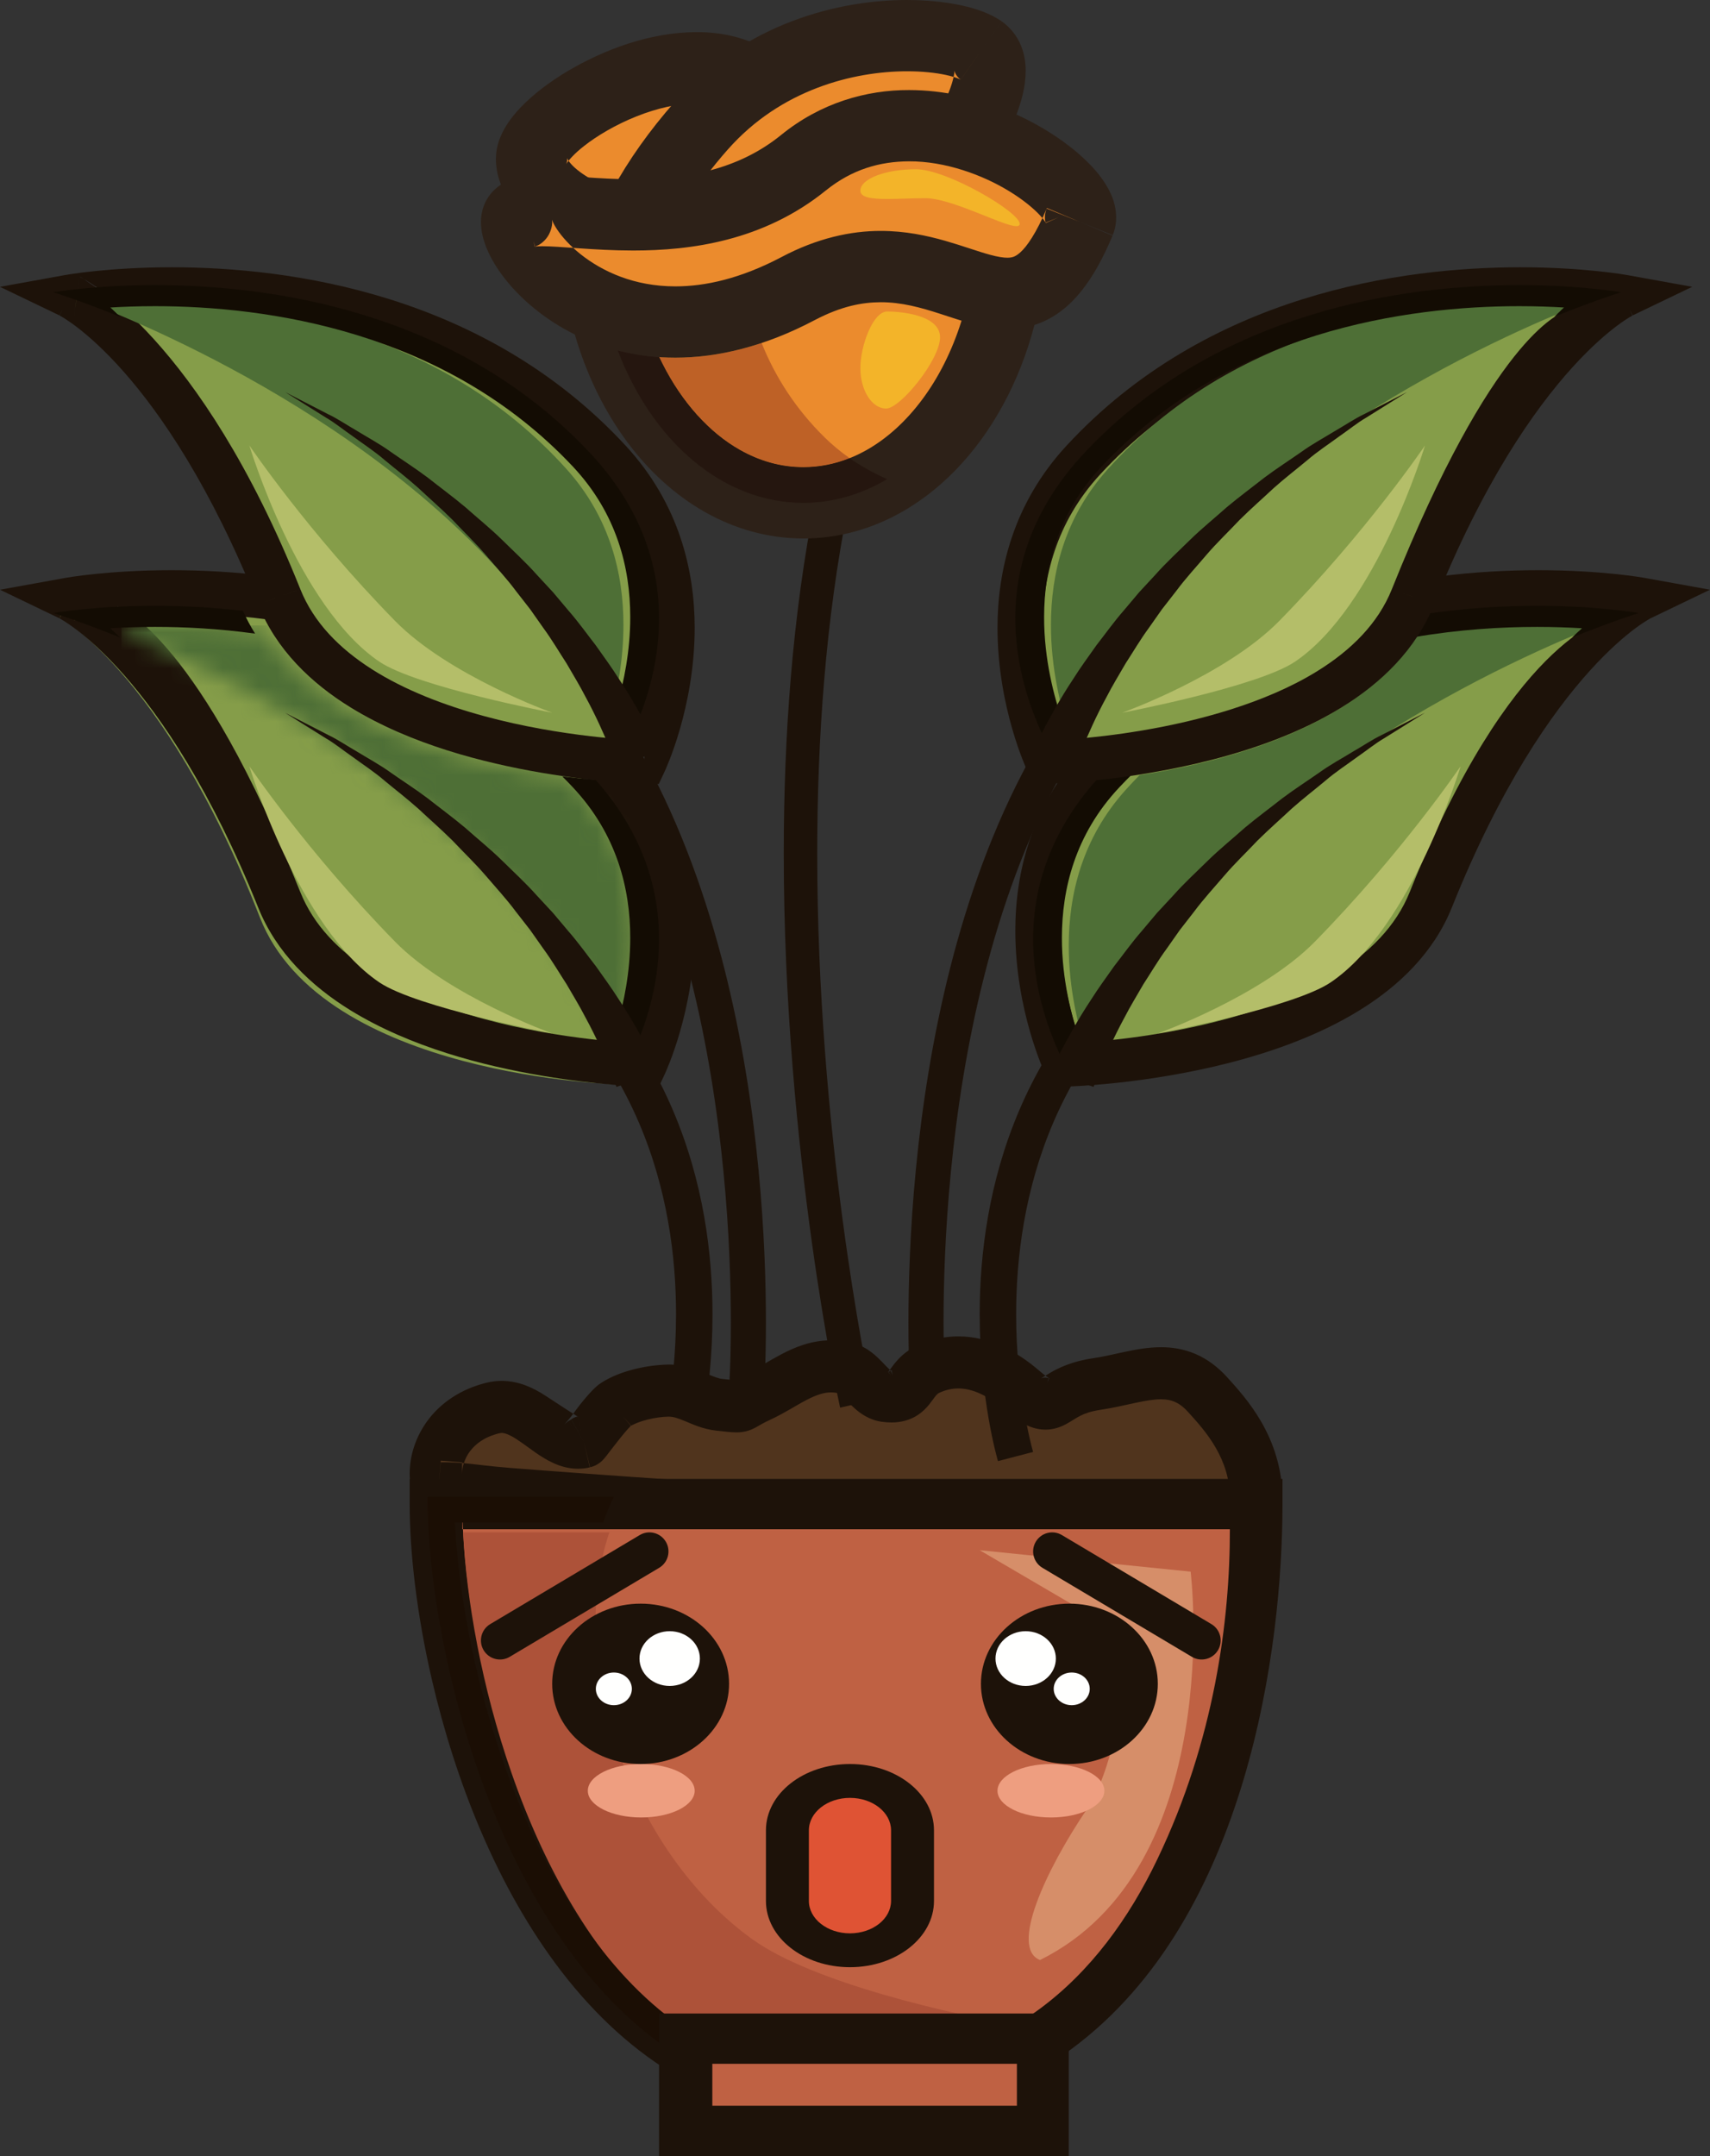 <?xml version="1.0" encoding="UTF-8"?>

<svg class="plant-index" viewBox="0 0 96 121" version="1.1" xmlns="http://www.w3.org/2000/svg" xmlns:xlink="http://www.w3.org/1999/xlink">
    <rect x="0" y="0" width="96" height="121" fill="#333333" stroke="none"/>
    <!-- Generator: Sketch 51 (57462) - http://www.bohemiancoding.com/sketch -->
    <defs>
        <path d="M28.664,23.646 C22.922,10.934 8.267,3.571 1.368,0.706 C1.178,0.517 0.995,0.341 0.819,0.178 C1.54,0.133 2.374,0.101 3.296,0.101 C3.298,0.101 3.3,0.101 3.302,0.101 C3.305,0.101 3.308,0.101 3.311,0.101 C4.929,0.101 6.818,0.198 8.849,0.484 C9.917,2.227 11.458,3.598 13.173,4.666 C16.484,6.724 20.491,7.752 23.69,8.306 C24.476,8.441 25.212,8.546 25.878,8.628 C26.076,8.831 26.273,9.039 26.467,9.252 C27.697,10.604 28.483,12.045 28.972,13.504 C29.459,14.962 29.642,16.439 29.642,17.831 C29.643,19.773 29.283,21.544 28.92,22.817 C28.833,23.124 28.746,23.401 28.664,23.646 Z" id="path-1"></path>
    </defs>
    <g id="Page-1" stroke="none" stroke-width="1" fill="none" fill-rule="evenodd">
        <g id="schefflera_water">
            <path d="M38.976,82 C38.991,81.943 39.999,78.539 40,73.755 C39.999,70.388 39.499,66.331 37.768,62.287 C36.041,58.246 33.063,54.221 28.178,51 L27,52.57 C31.544,55.573 34.26,59.255 35.868,63.003 C37.474,66.749 37.954,70.565 37.953,73.755 C37.953,76.02 37.711,77.968 37.472,79.34 C37.353,80.027 37.233,80.571 37.145,80.938 C37.101,81.122 37.064,81.263 37.039,81.356 L37.01,81.458 L37.003,81.486 L38.976,82" id="Fill-393" fill="#1D1209"></path>
            <path d="M24.144,84.002 C23.66,82.79 24.33,80.236 27.197,79.535 C28.226,79.282 29.1,79.877 29.926,80.472 C30.727,81.048 31.484,81.625 32.296,81.429 C32.332,81.421 33.647,79.621 34.066,79.353 C34.85,78.847 36.11,78.585 37.006,78.57 C38.147,78.546 38.895,79.256 39.895,79.358 C41.462,79.518 40.743,79.506 42.163,78.858 C43.716,78.147 45.104,76.795 47.073,77.349 C47.885,77.577 48.357,78.754 49.207,78.867 C50.748,79.078 50.418,77.892 51.663,77.349 C53.598,76.508 55.392,77.294 56.874,78.562 C58.8,80.212 58.288,78.607 61.036,78.206 C63.428,77.857 65.437,76.766 67.289,78.811 C68.295,79.918 70.082,81.826 69.997,84.846 C69.911,87.867 24.144,84.002 24.144,84.002" id="Fill-394" fill="#50341D"></path>
            <path d="M24.744,81.973 L25.946,82.067 C25.934,82.039 25.944,82.844 25.946,82.688 C25.943,82.353 26.072,81.86 26.386,81.446 C26.705,81.03 27.18,80.651 28.029,80.437 L28.163,80.419 C28.267,80.418 28.42,80.45 28.662,80.573 C29.024,80.75 29.505,81.128 30.076,81.53 C30.366,81.729 30.686,81.937 31.07,82.111 C31.451,82.285 31.916,82.428 32.449,82.429 C32.671,82.429 32.902,82.403 33.125,82.349 L32.78,80.929 L33.108,82.353 C33.409,82.277 33.507,82.198 33.59,82.148 C33.738,82.049 33.771,82.008 33.81,81.973 L33.914,81.864 L34.068,81.673 C34.248,81.44 34.565,81.022 34.872,80.642 C35.025,80.453 35.175,80.276 35.289,80.151 L35.416,80.019 L34.979,79.487 L35.354,80.061 L35.428,80.007 L34.979,79.487 L35.354,80.061 C35.547,79.931 35.93,79.772 36.342,79.671 C36.756,79.567 37.205,79.509 37.521,79.505 C37.787,79.504 38.025,79.575 38.445,79.751 C38.856,79.915 39.429,80.204 40.235,80.293 C40.739,80.343 40.98,80.383 41.341,80.388 C41.527,80.39 41.784,80.364 42.017,80.288 C42.19,80.233 42.327,80.164 42.423,80.113 C42.568,80.034 42.648,79.983 42.767,79.917 C42.884,79.852 43.039,79.771 43.276,79.662 C44.07,79.291 44.707,78.864 45.264,78.577 C45.823,78.284 46.253,78.142 46.651,78.144 C46.81,78.144 46.973,78.164 47.169,78.219 L47.24,77.98 L47.111,78.197 L47.24,77.98 L47.111,78.197 C47.114,78.198 47.185,78.247 47.287,78.349 C47.447,78.501 47.665,78.759 47.991,79.049 C48.155,79.195 48.352,79.349 48.602,79.488 C48.852,79.626 49.162,79.747 49.511,79.793 C49.69,79.818 49.868,79.831 50.046,79.831 C50.555,79.839 51.106,79.694 51.514,79.42 C51.821,79.22 52.029,78.99 52.172,78.812 C52.386,78.54 52.489,78.378 52.563,78.3 C52.639,78.22 52.656,78.204 52.765,78.151 C53.145,77.985 53.476,77.924 53.802,77.923 C54.205,77.923 54.617,78.023 55.063,78.229 C55.505,78.435 55.97,78.75 56.421,79.139 C56.777,79.446 57.089,79.687 57.442,79.883 C57.786,80.077 58.216,80.235 58.693,80.234 C59.184,80.236 59.592,80.063 59.842,79.929 C60.227,79.715 60.408,79.574 60.662,79.45 C60.911,79.328 61.222,79.206 61.769,79.124 C62.513,79.013 63.173,78.851 63.747,78.73 C64.321,78.606 64.804,78.529 65.178,78.53 C65.49,78.532 65.718,78.575 65.943,78.669 C66.168,78.767 66.412,78.925 66.716,79.261 C67.214,79.811 67.799,80.458 68.259,81.262 C68.718,82.067 69.052,82.993 69.054,84.167 L69.053,84.355 L70.526,84.375 L69.053,84.334 L70.199,84.366 L69.21,83.788 C69.126,83.923 69.057,84.13 69.053,84.334 L70.199,84.366 L69.21,83.788 L70.021,84.262 L69.411,83.545 C69.364,83.586 69.286,83.659 69.21,83.788 L70.021,84.262 L69.411,83.545 L69.685,83.867 L69.479,83.496 L69.411,83.545 L69.685,83.867 L69.479,83.496 C69.476,83.506 69.185,83.618 68.753,83.695 C68.097,83.82 67.106,83.921 65.895,83.985 C64.682,84.048 63.244,84.078 61.651,84.078 C55.048,84.078 45.802,83.576 38.229,83.074 C34.441,82.822 31.068,82.571 28.642,82.382 C27.431,82.288 26.659,82.167 25.987,82.111 C25.315,82.057 24.745,82.067 24.744,82.067 L24.618,83.524 L25.987,82.988 L24.618,83.524 L24.492,84.98 C24.498,84.98 30.427,85.484 38.032,85.989 C45.64,86.494 54.91,87 61.651,87 C64.291,87 66.535,86.925 68.208,86.729 C69.05,86.628 69.74,86.508 70.352,86.296 C70.661,86.184 70.959,86.059 71.28,85.805 C71.439,85.676 71.607,85.507 71.748,85.271 C71.889,85.037 71.991,84.728 71.998,84.416 L72,84.167 C72.003,82.415 71.471,80.946 70.82,79.816 C70.169,78.684 69.399,77.855 68.912,77.313 C68.376,76.716 67.765,76.265 67.112,75.986 C66.459,75.705 65.791,75.606 65.178,75.608 C64.433,75.609 63.76,75.74 63.128,75.872 C62.498,76.007 61.905,76.15 61.338,76.232 C60.217,76.39 59.404,76.773 58.91,77.073 C58.665,77.22 58.497,77.329 58.451,77.352 L58.505,77.49 L58.451,77.353 L58.505,77.49 L58.451,77.353 L58.693,77.963 L58.693,77.312 C58.583,77.31 58.479,77.341 58.451,77.353 L58.693,77.963 L58.693,77.312 L58.693,77.94 L58.879,77.337 L58.693,77.312 L58.693,77.94 L58.879,77.337 L58.794,77.609 L58.903,77.346 L58.794,77.609 L58.903,77.346 C58.867,77.332 58.665,77.205 58.353,76.934 C57.745,76.411 57.074,75.939 56.317,75.584 C55.561,75.232 54.71,75 53.802,75 C53.07,74.999 52.309,75.154 51.574,75.478 C51.099,75.683 50.714,75.983 50.448,76.264 C50.249,76.474 50.109,76.666 50.011,76.801 C49.938,76.901 49.887,76.969 49.862,76.998 L50.018,77.178 L49.878,76.991 L50.018,77.178 L49.878,76.991 L50.16,77.366 L50.02,76.92 L49.878,76.991 L50.16,77.366 L50.02,76.92 L50.102,77.183 L50.064,76.908 L50.102,77.183 L50.064,76.908 L49.912,76.898 L49.854,77.295 L50.025,76.929 L49.91,76.897 L49.854,77.295 L50.025,76.929 L49.973,77.039 L50.036,76.935 L49.973,77.039 L50.036,76.935 C50.025,76.941 49.808,76.742 49.512,76.426 C49.359,76.269 49.178,76.086 48.935,75.9 C48.693,75.716 48.38,75.523 47.976,75.409 C47.528,75.281 47.079,75.22 46.651,75.221 C45.541,75.222 44.624,75.609 43.891,75.991 C43.152,76.38 42.547,76.779 42.036,77.011 C41.506,77.252 41.166,77.46 41.045,77.529 L41.041,77.586 L41.02,77.544 L41.041,77.586 L41.02,77.544 L41.366,78.238 L41.192,77.484 L41.02,77.544 L41.366,78.238 L41.192,77.484 L41.341,78.129 L41.341,77.465 L41.192,77.484 L41.341,78.129 L41.341,77.465 C41.341,77.466 41.27,77.462 41.132,77.448 C40.996,77.435 40.799,77.413 40.539,77.386 C40.36,77.374 40.07,77.264 39.586,77.056 C39.111,76.86 38.423,76.582 37.549,76.582 C36.889,76.595 36.259,76.679 35.62,76.838 C34.982,77.001 34.342,77.228 33.745,77.612 C33.538,77.75 33.434,77.855 33.317,77.968 C33.123,78.162 32.942,78.371 32.754,78.595 C32.476,78.929 32.284,79.21 32.07,79.488 C31.962,79.626 31.785,79.825 31.725,79.901 L31.696,79.941 L32.277,80.46 L31.696,79.941 L32.277,80.46 L31.696,79.941 L32.701,80.839 L31.778,79.859 L31.696,79.941 L32.701,80.839 L31.778,79.859 L32.765,80.906 L31.91,79.751 L31.778,79.859 L32.765,80.906 L31.91,79.75 L32.777,80.924 L32.07,79.662 L31.91,79.75 L32.777,80.924 L32.07,79.649 L32.779,80.926 L32.449,79.487 C32.249,79.534 32.148,79.608 32.07,79.649 L32.779,80.926 L32.452,79.504 L32.449,79.566 L32.449,79.506 L32.449,79.566 L32.449,79.506 C32.413,79.504 32.432,79.499 32.198,79.35 C31.841,79.134 31.179,78.689 30.575,78.299 C30.269,78.105 29.927,77.912 29.528,77.758 C29.129,77.606 28.667,77.497 28.163,77.497 C27.886,77.497 27.6,77.53 27.318,77.6 C25.851,77.956 24.725,78.756 24.022,79.704 C23.315,80.655 23.003,81.713 23,82.688 C23.001,83.159 23.072,83.617 23.247,84.061 L23.582,84.902 L24.492,84.98 L24.618,83.524 L24.744,81.973 Z" id="Fill-395" fill="#1D1209"></path>
            <path d="M14.587,51.481 C18.097,60.469 34.768,60.861 34.768,60.861 C34.768,60.861 39.298,50.938 32.809,43.72 C27.341,37.639 20.287,35.246 14.414,34.405 C8.004,33.487 3,34.417 3,34.417 C3,34.417 9.094,37.423 14.587,51.481 L126,63" id="Fill-396" fill="#859D49"></path>
            <path d="M14.493,50.928 C15.506,53.455 17.454,55.333 19.695,56.711 C23.067,58.78 27.148,59.813 30.405,60.37 C33.662,60.923 36.099,60.979 36.142,60.981 L36.984,61 L37.328,60.266 C37.364,60.176 38.993,56.725 39,52.248 C39,50.644 38.786,48.905 38.194,47.153 C37.603,45.402 36.629,43.64 35.133,42.021 C31.183,37.743 26.442,35.229 21.89,33.798 C17.335,32.365 12.961,32 9.643,32 C6.079,32 3.729,32.422 3.671,32.433 L0,33.097 L3.338,34.701 L3.53,34.336 L3.329,34.696 L3.53,34.336 L3.329,34.696 C3.411,34.746 9.166,37.678 14.493,50.928 L15.676,50.496 L16.859,50.064 C11.2,35.938 6.919,34.181 6.623,34.048 L4.143,34.809 C4.366,34.771 6.499,34.418 9.643,34.418 C12.765,34.418 16.882,34.767 21.097,36.095 C25.315,37.424 29.624,39.715 33.233,43.62 C34.486,44.98 35.286,46.429 35.784,47.896 C36.28,49.363 36.466,50.848 36.466,52.248 C36.467,54.201 36.101,55.982 35.731,57.262 C35.548,57.902 35.363,58.417 35.229,58.766 C35.161,58.941 35.105,59.074 35.067,59.162 L35.026,59.256 L36.172,59.772 L36.203,58.563 C35.728,58.55 31.555,58.382 27.168,57.188 C24.975,56.592 22.734,55.739 20.888,54.567 C19.039,53.389 17.604,51.922 16.859,50.064 L15.676,50.496 L14.493,50.928 Z" id="Fill-397" fill="#1D1209"></path>
            <g id="Group-400" transform="translate(6, 35)">
                <mask id="mask-2" fill="white">
                    <use xlink:href="#path-1"></use>
                </mask>
                <g id="Clip-399"></g>
                <polygon id="Fill-398" fill="#4E6F36" mask="url(#mask-2)" points="0.819 23.646 29.643 23.646 29.643 0.101 0.819 0.101"></polygon>
            </g>
            <path d="M35.09,60 C34.875,59.443 34.641,58.897 34.392,58.359 C34.475,58.118 34.563,57.845 34.651,57.543 C35.018,56.29 35.383,54.547 35.382,52.635 C35.382,51.265 35.196,49.811 34.703,48.376 C34.208,46.94 33.412,45.522 32.166,44.191 C31.969,43.981 31.77,43.776 31.569,43.577 C32.281,43.661 32.911,43.721 33.434,43.763 C39.55,50.647 36.179,57.941 35.09,60 M6.745,35.779 C4.448,34.851 3,34.404 3,34.404 C3,34.404 5.264,34 8.704,34 C10.166,34 11.838,34.073 13.64,34.281 C13.838,34.728 14.066,35.155 14.322,35.56 C12.265,35.279 10.352,35.183 8.713,35.183 C8.71,35.183 8.707,35.183 8.704,35.183 C8.702,35.183 8.7,35.183 8.698,35.183 C7.764,35.183 6.92,35.215 6.189,35.259 C6.367,35.419 6.553,35.593 6.745,35.779" id="Fill-401" fill="#130C03"></path>
            <path d="M34.607,61 C34.597,60.977 34.492,60.627 34.207,59.924 C33.914,59.234 33.488,58.236 32.858,57.081 C32.558,56.497 32.186,55.887 31.806,55.232 C31.391,54.597 30.989,53.903 30.496,53.233 C30.257,52.893 30.012,52.546 29.767,52.197 C29.503,51.857 29.235,51.515 28.965,51.168 C28.443,50.463 27.834,49.806 27.253,49.125 C26.668,48.444 26.015,47.824 25.407,47.177 C24.778,46.553 24.117,45.977 23.497,45.396 C22.866,44.831 22.21,44.33 21.609,43.83 C21.017,43.317 20.391,42.917 19.839,42.509 C19.277,42.119 18.787,41.719 18.302,41.439 C17.828,41.142 17.413,40.884 17.074,40.672 C16.39,40.244 16,40 16,40 C16,40 16.41,40.211 17.129,40.581 C17.488,40.766 17.926,40.991 18.426,41.248 C18.939,41.49 19.463,41.849 20.064,42.194 C20.653,42.558 21.322,42.913 21.964,43.378 C22.614,43.834 23.324,44.286 24.016,44.807 C24.695,45.342 25.421,45.874 26.119,46.459 C26.795,47.064 27.523,47.645 28.183,48.293 C28.839,48.941 29.526,49.567 30.13,50.249 C30.44,50.583 30.748,50.914 31.051,51.242 C31.338,51.584 31.622,51.921 31.901,52.252 C32.476,52.907 32.958,53.592 33.449,54.22 C33.907,54.869 34.354,55.478 34.724,56.067 C35.496,57.227 36.048,58.256 36.434,58.983 C36.806,59.709 37.01,60.201 37,60.177 L34.607,61" id="Fill-402" fill="#1D1209"></path>
            <path d="M31,58 C31,58 23.387,56.547 21.296,55.133 C16.714,52.036 14,43 14,43 C14,43 17.258,47.823 22.175,52.844 C25.185,55.914 31,58 31,58" id="Fill-403" fill="#B4BE69"></path>
            <path d="M42.899,78 C42.901,77.983 43,76.568 43,74.22 C42.999,69.835 42.655,62.201 40.658,54.327 C38.656,46.46 35.009,38.312 28.25,33 L27,34.454 C33.255,39.351 36.803,47.113 38.743,54.771 C40.687,62.423 41.031,69.932 41.03,74.22 C41.03,75.369 41.006,76.286 40.981,76.915 C40.969,77.229 40.958,77.471 40.948,77.634 C40.94,77.796 40.934,77.874 40.934,77.874 L42.901,78 L42.899,78" id="Fill-404" fill="#1D1209"></path>
            <path d="M14.481,32.921 C17.959,41.619 34.476,42 34.476,42 C34.476,42 38.964,32.395 32.535,25.407 C21.204,13.1 3,16.403 3,16.403 C3,16.403 9.038,19.313 14.481,32.921" id="Fill-405" fill="#859D49"></path>
            <path d="M14.493,33.928 C15.507,36.454 17.455,38.332 19.695,39.71 C23.068,41.78 27.148,42.813 30.405,43.37 C33.662,43.923 36.098,43.979 36.142,43.981 L36.984,44 L37.328,43.266 C37.364,43.176 38.993,39.725 39,35.247 C39,33.643 38.786,31.905 38.194,30.154 C37.603,28.403 36.629,26.64 35.133,25.021 C31.183,20.743 26.443,18.229 21.891,16.798 C17.336,15.366 12.962,15.001 9.643,15 C6.079,15.001 3.73,15.423 3.672,15.433 L0,16.098 L3.339,17.701 L3.529,17.341 L3.33,17.697 L3.529,17.341 L3.33,17.697 C3.412,17.747 9.167,20.677 14.493,33.929 L15.676,33.496 L16.86,33.063 C11.2,18.937 4.773,15.675 4.477,15.541 L4.309,16.661 L4.144,17.809 L4.477,15.541 C4.685,15.505 6.5,17.418 9.643,17.419 C12.766,17.418 16.883,17.767 21.098,19.095 C25.316,20.424 29.624,22.715 33.233,26.62 C34.486,27.98 35.287,29.429 35.784,30.896 C36.28,32.362 36.466,33.848 36.466,35.247 C36.467,37.2 36.101,38.982 35.731,40.262 C35.548,40.902 35.363,41.417 35.229,41.767 C35.161,41.942 35.105,42.074 35.067,42.162 L35.026,42.256 L36.173,42.772 L36.203,41.563 C35.728,41.55 31.555,41.382 27.169,40.187 C24.975,39.592 22.735,38.74 20.889,37.566 C19.039,36.389 17.604,34.922 16.86,33.064 L15.676,33.496 L14.493,33.928 Z" id="Fill-406" fill="#1D1209"></path>
            <path d="M34.016,41 C28.238,28.041 13.492,20.536 6.551,17.617 C6.36,17.423 6.177,17.245 6,17.077 C6.725,17.032 7.564,17 8.493,17 C8.494,17 8.495,17 8.497,17 C8.5,17 8.503,17 8.506,17 C11.592,17 15.654,17.355 19.815,18.699 C23.982,20.047 28.239,22.369 31.806,26.327 C33.043,27.705 33.834,29.174 34.326,30.661 C34.816,32.147 35,33.654 35,35.072 C35.001,37.051 34.639,38.857 34.273,40.155 C34.186,40.467 34.099,40.75 34.016,41" id="Fill-407" fill="#4E6F36"></path>
            <path d="M35.09,42 C34.875,41.443 34.642,40.897 34.392,40.359 C34.475,40.118 34.563,39.844 34.651,39.543 C35.019,38.29 35.383,36.546 35.382,34.634 C35.382,33.265 35.197,31.81 34.703,30.375 C34.209,28.939 33.413,27.521 32.167,26.19 C28.577,22.368 24.292,20.125 20.096,18.824 C15.909,17.526 11.819,17.183 8.713,17.183 C8.71,17.183 8.707,17.183 8.704,17.183 C8.702,17.183 8.701,17.183 8.7,17.183 C7.765,17.183 6.921,17.214 6.19,17.258 C6.369,17.419 6.553,17.592 6.745,17.779 C4.448,16.851 3,16.403 3,16.403 C3,16.403 5.264,16 8.704,16 C15.111,16 25.595,17.399 33.111,25.407 C39.666,32.395 36.199,39.904 35.09,42" id="Fill-408" fill="#130C03"></path>
            <path d="M34.607,43 C34.597,42.976 34.492,42.626 34.207,41.924 C33.914,41.234 33.488,40.236 32.858,39.081 C32.558,38.496 32.186,37.887 31.806,37.231 C31.392,36.597 30.99,35.903 30.496,35.233 C30.257,34.893 30.012,34.546 29.767,34.196 C29.503,33.857 29.236,33.514 28.965,33.168 C28.443,32.463 27.834,31.806 27.253,31.125 C26.668,30.444 26.015,29.824 25.407,29.177 C24.778,28.553 24.117,27.977 23.497,27.396 C22.866,26.83 22.21,26.33 21.609,25.83 C21.017,25.317 20.391,24.917 19.839,24.509 C19.277,24.119 18.787,23.719 18.302,23.439 C17.828,23.143 17.413,22.883 17.074,22.671 C16.39,22.244 16,22 16,22 C16,22 16.41,22.212 17.129,22.581 C17.488,22.766 17.926,22.99 18.426,23.248 C18.939,23.49 19.463,23.848 20.064,24.194 C20.653,24.558 21.323,24.913 21.964,25.378 C22.614,25.833 23.324,26.286 24.016,26.806 C24.695,27.342 25.421,27.874 26.119,28.459 C26.796,29.064 27.523,29.645 28.183,30.293 C28.839,30.941 29.527,31.567 30.13,32.248 C30.44,32.583 30.748,32.914 31.051,33.242 C31.338,33.584 31.622,33.921 31.901,34.252 C32.476,34.907 32.958,35.591 33.449,36.22 C33.907,36.87 34.354,37.478 34.724,38.067 C35.496,39.228 36.048,40.255 36.434,40.983 C36.806,41.708 37.01,42.201 37,42.176 L34.607,43" id="Fill-409" fill="#1D1209"></path>
            <path d="M31,40 C31,40 23.387,38.547 21.296,37.134 C16.714,34.036 14,25 14,25 C14,25 17.258,29.823 22.175,34.843 C25.185,37.915 31,40 31,40" id="Fill-410" fill="#B4BE69"></path>
            <path d="M58,81.485 L57.991,81.458 C57.897,81.129 57.046,78.001 57.047,73.753 C57.047,70.563 57.527,66.748 59.132,63.002 C60.74,59.255 63.455,55.573 68,52.57 L66.822,51 C61.937,54.221 58.959,58.245 57.232,62.286 C55.501,66.33 55.001,70.386 55,73.753 C55.001,78.538 56.01,81.943 56.026,82 L58,81.485" id="Fill-411" fill="#1D1209"></path>
            <path d="M80.519,50.92 C77.043,59.62 60.524,60 60.524,60 C60.524,60 56.035,50.395 62.466,43.408 C73.796,31.099 92,34.403 92,34.403 C92,34.403 85.963,37.313 80.519,50.92" id="Fill-412" fill="#859D49"></path>
            <path d="M79.142,50.064 C78.373,51.981 76.868,53.485 74.933,54.678 C72.038,56.469 68.224,57.473 65.153,57.99 C63.617,58.251 62.268,58.394 61.308,58.473 C60.827,58.512 60.445,58.534 60.186,58.547 C60.056,58.554 59.956,58.558 59.891,58.56 L59.83,59.772 L60.985,59.277 C60.929,59.166 59.526,56.032 59.533,52.247 C59.533,50.848 59.72,49.363 60.216,47.896 C60.714,46.429 61.514,44.98 62.769,43.621 C66.377,39.715 70.685,37.423 74.903,36.095 C79.117,34.767 83.234,34.418 86.356,34.418 C88.032,34.418 89.423,34.518 90.386,34.617 C90.469,34.629 90.96,34.693 91.857,34.809 L90.386,34.617 C90.09,34.749 84.801,35.938 79.142,50.064 L81.508,50.928 C84.252,44.09 87.122,39.999 89.26,37.636 C90.329,36.454 91.215,35.704 91.816,35.256 C92.117,35.033 92.346,34.886 92.492,34.799 L92.645,34.71 L96,33.096 L92.329,32.433 C92.271,32.422 89.919,32 86.356,32 C83.038,32 78.664,32.365 74.109,33.798 C69.559,35.229 64.818,37.743 60.87,42.021 C59.373,43.64 58.397,45.402 57.805,47.153 C57.213,48.905 57,50.644 57,52.247 C57.007,56.725 58.637,60.177 58.674,60.266 L59.017,61 L59.86,60.981 C59.919,60.977 64.227,60.882 69.071,59.634 C71.495,59.007 74.058,58.093 76.306,56.711 C78.546,55.333 80.494,53.455 81.508,50.928 L80.325,50.496 L79.142,50.064 Z" id="Fill-413" fill="#1D1209"></path>
            <path d="M60.987,59 C60.563,57.717 59.996,55.529 60,53.071 C60,51.653 60.185,50.148 60.676,48.661 C61.167,47.174 61.958,45.706 63.197,44.328 C63.454,44.044 63.713,43.769 63.976,43.501 C65.268,43.3 66.73,43.017 68.246,42.616 C70.641,41.981 73.173,41.054 75.393,39.653 C77.051,38.607 78.547,37.277 79.615,35.6 C82.152,35.145 84.521,35 86.492,35 C86.495,35 86.498,35 86.501,35 C87.431,35 88.272,35.033 89,35.078 C88.823,35.245 88.639,35.424 88.448,35.617 C81.507,38.537 66.762,46.043 60.987,59" id="Fill-414" fill="#4E6F36"></path>
            <path d="M59.91,60 C58.813,57.929 55.411,50.561 61.675,43.641 C62.26,43.578 62.914,43.497 63.618,43.392 C63.353,43.651 63.092,43.917 62.834,44.192 C61.586,45.522 60.79,46.94 60.295,48.376 C59.802,49.811 59.615,51.265 59.615,52.634 C59.611,55.008 60.182,57.121 60.608,58.36 C60.358,58.898 60.126,59.443 59.91,60 M88.255,35.779 C88.447,35.593 88.632,35.419 88.81,35.259 C88.078,35.215 87.231,35.183 86.294,35.183 C86.291,35.183 86.288,35.183 86.285,35.183 C84.301,35.183 81.916,35.323 79.362,35.763 C79.637,35.347 79.886,34.908 80.101,34.445 C82.383,34.11 84.499,34 86.295,34 C89.737,34 92,34.404 92,34.404 C92,34.404 90.552,34.852 88.255,35.779" id="Fill-415" fill="#130C03"></path>
            <path d="M59,60.177 C58.992,60.202 59.195,59.709 59.567,58.983 C59.953,58.256 60.505,57.227 61.276,56.067 C61.647,55.478 62.094,54.869 62.552,54.22 C63.044,53.592 63.526,52.907 64.099,52.252 C64.377,51.92 64.663,51.583 64.95,51.241 C65.254,50.914 65.562,50.583 65.872,50.248 C66.474,49.567 67.161,48.941 67.818,48.293 C68.478,47.645 69.206,47.064 69.88,46.458 C70.579,45.874 71.304,45.342 71.984,44.806 C72.676,44.286 73.386,43.833 74.036,43.378 C74.678,42.912 75.347,42.558 75.936,42.194 C76.538,41.848 77.062,41.49 77.574,41.248 C78.076,40.991 78.512,40.766 78.87,40.581 C79.59,40.211 80,40 80,40 C80,40 79.61,40.244 78.926,40.672 C78.586,40.884 78.172,41.142 77.697,41.439 C77.214,41.719 76.724,42.119 76.161,42.509 C75.61,42.917 74.984,43.317 74.391,43.829 C73.792,44.33 73.136,44.83 72.502,45.396 C71.882,45.977 71.223,46.553 70.593,47.177 C69.985,47.824 69.331,48.443 68.748,49.124 C68.166,49.805 67.557,50.463 67.034,51.168 C66.765,51.514 66.497,51.857 66.234,52.196 C65.987,52.546 65.743,52.893 65.505,53.233 C65.012,53.903 64.609,54.597 64.194,55.231 C63.816,55.886 63.442,56.496 63.142,57.081 C62.513,58.236 62.086,59.234 61.794,59.924 C61.51,60.626 61.404,60.976 61.395,61 L59,60.177" id="Fill-416" fill="#1D1209"></path>
            <path d="M65,58 C65,58 70.815,55.914 73.823,52.844 C78.742,47.823 82,43 82,43 C82,43 79.287,52.036 74.704,55.133 C72.614,56.547 65,58 65,58" id="Fill-417" fill="#B4BE69"></path>
            <path d="M70,84 C70,94.721 66.555,118 46.754,118 C30.15,118 24,94.721 24,84 L70,84" id="Fill-418" fill="#BF6143"></path>
            <path d="M69.045,85.824 C69.053,90.91 68.184,97.652 64.977,104.336 C63.378,107.682 61.214,110.648 58.349,112.758 C55.479,114.865 51.914,116.169 47.254,116.176 C43.457,116.169 40.328,114.905 37.623,112.785 C33.573,109.613 30.598,104.427 28.701,99.053 C26.795,93.689 25.951,88.144 25.955,84.412 L25.955,85.824 L24.478,85.824 L69.045,85.824 L70.524,84.412 L69.045,84.412 L70.524,84.412 L70.524,83 L23,83 L23,84.412 C23.001,87.156 23.399,90.62 24.257,94.315 C25.549,99.854 27.861,105.905 31.555,110.688 C33.404,113.077 35.608,115.152 38.226,116.637 C40.84,118.123 43.872,119.003 47.254,119 C52.504,119.007 56.803,117.471 60.154,114.993 C65.189,111.27 68.102,105.583 69.808,99.894 C71.509,94.194 71.998,88.444 72,84.412 L72,83 L70.524,83 L70.524,84.412 L69.045,85.824 Z" id="Fill-419" fill="#1D1209"></path>
            <path d="M47.337,117 C43.527,116.993 40.387,115.702 37.672,113.537 C33.608,110.297 30.623,105 28.72,99.511 C27.037,94.687 26.178,89.72 26,86 L34.209,86 C31.743,93.293 35.362,103.893 42.231,108.83 C45.604,111.251 53.225,113.028 58,113.848 C55.202,115.8 51.762,116.993 47.337,117" id="Fill-420" fill="#AD5239"></path>
            <path d="M47.177,118 C30.265,118 24,94.721 24,84 L34.462,84 C34.233,84.465 34.034,84.949 33.864,85.447 L25.539,85.447 C25.72,89.18 26.59,94.164 28.297,99.005 C30.228,104.512 33.255,109.827 37.376,113.078 C40.129,115.25 43.313,116.546 47.177,116.553 C51.664,116.546 55.152,115.349 57.989,113.39 C58.737,113.517 59.416,113.622 60,113.702 C56.741,116.333 52.556,118 47.177,118" id="Fill-421" fill="#1B0E04"></path>
            <polygon id="Fill-422" fill="#BF6143" points="39 120 59 120 59 115 39 115"></polygon>
            <polygon id="Fill-423" fill="#1D1209" points="57.089 118.177 39.99 118.177 39.99 115.824 57.089 115.824 57.089 118.177 58.545 119.589 58.545 118.177 58.545 119.589 60 119.589 60 113 37 113 37 121 60 121 60 119.589 58.545 119.589"></polygon>
            <path d="M58.387,110 C56.679,109.331 58.702,104.967 61.001,101.56 C63.063,98.5 63.317,91.868 63.317,91.868 L55,87 L66.844,88.204 C66.844,88.204 68.86,104.81 58.387,110" id="Fill-424" fill="#D68E69"></path>
            <path d="M53.067,77.872 C53.067,77.872 53.061,77.794 53.053,77.632 C53.025,77.145 52.97,75.941 52.97,74.218 C52.969,69.93 53.313,62.422 55.256,54.77 C57.196,47.111 60.744,39.35 67,34.454 L65.75,33 C58.99,38.312 55.343,46.459 53.341,54.327 C51.344,62.2 51.001,69.834 51,74.218 C51,76.567 51.101,77.982 51.102,78 L53.067,77.872" id="Fill-425" fill="#1D1209"></path>
            <path d="M48.999,78.578 C48.999,78.577 48.987,78.527 48.965,78.422 C48.628,76.838 45.878,63.415 45.879,47.901 C45.879,41.518 46.344,34.783 47.625,28.382 L45.782,28 C44.469,34.569 44,41.424 44,47.901 C44.001,64.69 47.156,78.959 47.164,79 L49,78.578 L48.999,78.578" id="Fill-426" fill="#1D1209"></path>
            <path d="M79.52,32.921 C76.042,41.619 59.525,42 59.525,42 C59.525,42 55.034,32.395 61.465,25.407 C72.795,13.1 91,16.403 91,16.403 C91,16.403 84.962,19.313 79.52,32.921" id="Fill-427" fill="#859D49"></path>
            <path d="M78.141,33.064 C77.372,34.982 75.868,36.484 73.931,37.679 C71.037,39.468 67.223,40.473 64.152,40.99 C62.618,41.251 61.267,41.394 60.307,41.473 C59.828,41.512 59.445,41.534 59.186,41.547 C59.055,41.553 58.957,41.557 58.891,41.56 L58.83,42.772 L59.986,42.277 C59.928,42.166 58.526,39.031 58.533,35.246 C58.533,33.846 58.72,32.361 59.216,30.896 C59.712,29.429 60.514,27.98 61.768,26.62 C65.376,22.715 69.684,20.424 73.901,19.095 C78.116,17.767 82.232,17.418 85.355,17.419 C87.032,17.419 86.86,17.39 87.823,17.49 C87.527,17.623 83.799,18.937 78.141,33.064 L80.507,33.929 C83.251,27.09 86.121,22.999 88.258,20.635 C89.327,19.454 90.213,18.704 90.815,18.257 C91.115,18.034 91.345,17.886 91.49,17.799 L91.643,17.711 L91.475,17.351 L91.66,17.701 L91.475,17.351 L91.66,17.701 L95,16.097 L91.327,15.433 C91.269,15.423 88.919,15.001 85.355,15 C82.037,15.001 77.663,15.366 73.109,16.798 C68.557,18.229 63.816,20.743 59.868,25.021 C58.371,26.64 57.397,28.402 56.806,30.153 C56.214,31.904 56,33.642 56,35.246 C56.007,39.725 57.638,43.177 57.674,43.266 L58.017,44 L58.86,43.981 C58.919,43.977 63.225,43.882 68.07,42.633 C70.494,42.007 73.057,41.092 75.304,39.71 C77.545,38.332 79.494,36.454 80.507,33.929 L79.324,33.496 L78.141,33.064 Z" id="Fill-428" fill="#1D1209"></path>
            <path d="M59.986,41 C59.563,39.716 58.996,37.528 59,35.07 C59,33.651 59.184,32.146 59.675,30.66 C60.165,29.173 60.957,27.704 62.196,26.326 C65.761,22.369 70.018,20.047 74.184,18.699 C78.345,17.355 82.407,17 85.493,17 C85.496,17 85.499,17 85.502,17 C86.432,17 87.273,17.032 88,17.077 C87.823,17.245 87.64,17.424 87.449,17.617 C80.506,20.537 65.761,28.041 59.986,41" id="Fill-429" fill="#4E6F36"></path>
            <path d="M58.911,42 C57.802,39.904 54.333,32.395 60.889,25.407 C68.405,17.399 78.888,16 85.296,16 C88.737,16 91,16.403 91,16.403 C91,16.403 89.552,16.851 87.255,17.779 C87.447,17.593 87.631,17.419 87.809,17.258 C87.078,17.214 86.231,17.183 85.295,17.183 C85.292,17.183 85.288,17.183 85.285,17.183 C82.18,17.183 78.09,17.526 73.902,18.824 C69.708,20.125 65.422,22.368 61.833,26.19 C60.586,27.521 59.789,28.939 59.296,30.375 C58.802,31.809 58.617,33.263 58.617,34.633 C58.612,37.007 59.183,39.12 59.609,40.36 C59.36,40.897 59.126,41.444 58.911,42" id="Fill-430" fill="#130C03"></path>
            <path d="M58,42.176 C57.99,42.202 58.193,41.709 58.565,40.983 C58.95,40.255 59.504,39.228 60.275,38.067 C60.645,37.478 61.091,36.869 61.55,36.219 C62.041,35.591 62.525,34.907 63.097,34.252 C63.378,33.921 63.661,33.584 63.949,33.242 C64.252,32.914 64.56,32.583 64.87,32.248 C65.472,31.567 66.159,30.941 66.817,30.292 C67.478,29.645 68.203,29.064 68.88,28.458 C69.579,27.874 70.303,27.341 70.982,26.806 C71.675,26.286 72.386,25.833 73.035,25.378 C73.678,24.912 74.348,24.558 74.936,24.194 C75.538,23.848 76.061,23.49 76.573,23.248 C77.075,22.99 77.513,22.766 77.872,22.581 C78.59,22.212 79,22 79,22 C79,22 78.61,22.244 77.926,22.671 C77.587,22.883 77.173,23.142 76.698,23.439 C76.213,23.718 75.723,24.119 75.16,24.509 C74.61,24.917 73.984,25.317 73.39,25.829 C72.79,26.33 72.134,26.83 71.502,27.396 C70.882,27.977 70.221,28.553 69.592,29.177 C68.984,29.824 68.33,30.443 67.745,31.124 C67.166,31.806 66.555,32.462 66.033,33.168 C65.764,33.514 65.496,33.857 65.232,34.196 C64.985,34.546 64.743,34.893 64.503,35.232 C64.01,35.903 63.607,36.597 63.193,37.231 C62.814,37.887 62.44,38.496 62.142,39.081 C61.511,40.235 61.085,41.234 60.792,41.924 C60.509,42.626 60.403,42.976 60.392,43 L58,42.176" id="Fill-431" fill="#1D1209"></path>
            <path d="M63,40 C63,40 68.813,37.915 71.823,34.843 C76.742,29.823 80,25 80,25 C80,25 77.287,34.036 72.703,37.134 C70.613,38.547 63,40 63,40" id="Fill-432" fill="#B4BE69"></path>
            <path d="M39,100.502 C39,101.329 37.656,102 36,102 C34.342,102 33,101.329 33,100.502 C33,99.672 34.342,99 36,99 C37.656,99 39,99.672 39,100.502" id="Fill-441" fill="#EE9E80"></path>
            <path d="M62,100.502 C62,101.329 60.658,102 59.001,102 C57.343,102 56,101.329 56,100.502 C56,99.672 57.343,99 59.001,99 C60.658,99 62,99.672 62,100.502" id="Fill-442" fill="#EE9E80"></path>
            <path d="M65,94.5 C65,96.985 62.776,99 60.035,99 C57.292,99 55.07,96.985 55.07,94.5 C55.07,92.015 57.292,90 60.035,90 C62.776,90 65,92.015 65,94.5" id="Fill-84" fill="#1D1209"></path>
            <path d="M59.276,93.082 C59.276,93.931 58.518,94.618 57.581,94.618 C56.646,94.618 55.887,93.931 55.887,93.082 C55.887,92.233 56.646,91.546 57.581,91.546 C58.518,91.546 59.276,92.233 59.276,93.082" id="Fill-85" fill="#FFFFFE"></path>
            <path d="M61.178,94.782 C61.178,95.288 60.725,95.698 60.166,95.698 C59.608,95.698 59.155,95.288 59.155,94.782 C59.155,94.275 59.608,93.865 60.166,93.865 C60.725,93.865 61.178,94.275 61.178,94.782" id="Fill-86" fill="#FFFFFE"></path>
            <path d="M31,94.5 C31,96.985 33.224,99 35.965,99 C38.707,99 40.93,96.985 40.93,94.5 C40.93,92.015 38.707,90 35.965,90 C33.224,90 31,92.015 31,94.5" id="Fill-90" fill="#1D1209"></path>
            <path d="M37.596,94.618 C38.534,94.618 39.292,93.931 39.292,93.082 C39.292,92.233 38.534,91.546 37.596,91.546 C36.661,91.546 35.901,92.233 35.901,93.082 C35.901,93.931 36.661,94.618 37.596,94.618 Z" id="Fill-91" fill="#FFFFFE"></path>
            <path d="M33.451,94.782 C33.451,95.288 33.903,95.698 34.462,95.698 C35.021,95.698 35.473,95.288 35.473,94.782 C35.473,94.275 35.021,93.865 34.462,93.865 C33.903,93.865 33.451,94.275 33.451,94.782" id="Fill-92" fill="#FFFFFE"></path>
            <path d="M51.023,106.736 C51.023,108.264 49.454,109.503 47.511,109.503 C45.571,109.503 44,108.264 44,106.736 L44,102.768 C44,101.24 45.571,100 47.511,100 C49.454,100 51.023,101.24 51.023,102.768 L51.023,106.736" id="Fill-94" fill="#DF5334"></path>
            <path d="M51.229,106.686 L50.024,106.686 C50.02,107.69 48.994,108.501 47.717,108.503 C46.444,108.501 45.413,107.689 45.411,106.686 L45.411,102.718 C45.413,101.715 46.444,100.901 47.717,100.9 C48.992,100.901 50.02,101.714 50.024,102.718 L50.024,106.686 L52.434,106.686 L52.434,102.718 C52.434,100.665 50.325,99 47.717,99 C45.111,99.001 43.001,100.665 43,102.718 L43,106.686 C43.001,108.739 45.111,110.403 47.717,110.403 C50.324,110.403 52.434,108.738 52.434,106.686 L51.229,106.686" id="Fill-95" fill="#1D1209"></path>
            <path d="M58.522,87.988 L66.913,92.984 C67.42,93.286 68.076,93.12 68.379,92.612 C68.681,92.105 68.514,91.449 68.007,91.147 L59.616,86.151 C59.109,85.848 58.453,86.015 58.151,86.522 C57.848,87.03 58.015,87.686 58.522,87.988" id="Fill-89" fill="#1D1209"></path>
            <path d="M35.913,86.151 L27.522,91.147 C27.015,91.449 26.848,92.105 27.15,92.612 C27.453,93.12 28.109,93.286 28.616,92.984 L37.007,87.988 C37.514,87.686 37.681,87.03 37.378,86.522 C37.076,86.015 36.42,85.848 35.913,86.151" id="Fill-93" fill="#1D1209"></path>
            <g id="Group-3" transform="translate(27, 0)">
                <path d="M21.302,9.498 C21.302,11.645 17.142,13.387 12.013,13.387 C6.881,13.387 2.84,11.059 2.84,8.912 C2.84,6.764 10.827,1.893 15.186,4.6 C19.938,7.553 21.302,7.351 21.302,9.498" id="Fill-405" fill="#EB8B2D"></path>
                <path d="M21.302,9.498 L19.301,9.498 L19.616,9.498 L19.31,9.424 L19.301,9.498 L19.616,9.498 L19.31,9.424 L19.417,9.45 L19.317,9.402 L19.31,9.424 L19.417,9.45 L19.317,9.402 C19.318,9.414 19.187,9.618 18.836,9.858 C18.319,10.223 17.374,10.639 16.184,10.923 C14.992,11.212 13.553,11.387 12.013,11.387 C9.752,11.391 7.732,10.858 6.417,10.176 C5.76,9.841 5.288,9.466 5.051,9.193 C4.931,9.058 4.87,8.952 4.849,8.903 L4.836,8.87 L4.654,8.912 L4.84,8.912 L4.836,8.87 L4.654,8.912 L4.84,8.912 L3.957,8.912 L4.803,9.181 C4.816,9.14 4.84,9.052 4.84,8.912 L3.957,8.912 L4.803,9.181 L4.507,9.087 L4.791,9.212 L4.803,9.181 L4.507,9.087 L4.791,9.212 L4.83,9.147 C4.935,8.976 5.277,8.593 5.771,8.208 C6.511,7.62 7.583,6.989 8.725,6.535 C9.867,6.076 11.084,5.798 12.099,5.801 C12.94,5.802 13.613,5.977 14.131,6.299 C15.362,7.065 16.383,7.63 17.196,8.069 C17.804,8.397 18.296,8.656 18.653,8.86 C18.92,9.013 19.109,9.136 19.214,9.216 L19.326,9.312 L19.47,9.186 L19.304,9.28 L19.326,9.312 L19.47,9.186 L19.304,9.28 L19.552,9.139 L19.285,9.238 L19.304,9.28 L19.552,9.139 L19.285,9.238 L19.346,9.215 L19.282,9.231 L19.285,9.238 L19.346,9.215 L19.282,9.231 C19.285,9.241 19.302,9.324 19.301,9.498 L23.302,9.498 C23.301,9.125 23.273,8.745 23.184,8.351 C23.108,8.007 22.979,7.655 22.799,7.332 C22.481,6.759 22.033,6.328 21.602,6.007 C20.946,5.524 20.282,5.191 19.434,4.731 C18.588,4.277 17.555,3.717 16.241,2.901 C14.943,2.096 13.489,1.8 12.099,1.801 C9.441,1.817 6.887,2.799 4.85,4.001 C3.833,4.612 2.951,5.28 2.246,6.011 C1.893,6.38 1.582,6.765 1.324,7.217 C1.073,7.668 0.847,8.202 0.84,8.912 C0.84,9.496 0.979,10.051 1.198,10.538 C1.586,11.394 2.187,12.064 2.891,12.64 C3.953,13.498 5.287,14.158 6.831,14.635 C8.375,15.108 10.13,15.386 12.013,15.387 C14.806,15.382 17.341,14.928 19.353,14.092 C20.359,13.668 21.246,13.151 21.978,12.433 C22.342,12.073 22.667,11.655 22.909,11.16 C23.152,10.668 23.303,10.092 23.302,9.498 L21.302,9.498" id="Fill-406" fill="#2D2118"></path>
                <path d="M28.086,2.835 C29.84,4.076 26.619,9.197 23.656,13.387 C20.697,17.577 10.224,18.143 8.469,16.904 C6.715,15.664 8.969,10.893 12.371,7.053 C17.832,0.892 26.333,1.596 28.086,2.835" id="Fill-407" fill="#EB8B2D"></path>
                <path d="M28.086,2.835 L26.931,4.468 L27.448,3.737 L26.62,4.086 C26.664,4.203 26.797,4.379 26.931,4.468 L27.448,3.737 L26.62,4.086 L27.13,3.871 L26.583,3.967 L26.62,4.086 L27.13,3.871 L26.583,3.967 L26.692,3.948 L26.582,3.956 L26.583,3.967 L26.692,3.948 L26.582,3.956 L26.583,3.98 C26.591,4.092 26.512,4.55 26.281,5.132 C25.943,6.015 25.316,7.194 24.555,8.433 C23.794,9.676 22.9,10.991 22.023,12.232 C21.724,12.66 21.204,13.122 20.485,13.539 C19.412,14.17 17.925,14.681 16.383,15.005 C14.84,15.332 13.239,15.483 11.936,15.482 C11.199,15.483 10.556,15.433 10.108,15.358 C9.884,15.322 9.711,15.278 9.616,15.247 L9.54,15.22 L9.314,15.709 L9.624,15.271 L9.54,15.22 L9.314,15.709 L9.624,15.271 L9.248,15.8 L9.854,15.55 C9.833,15.486 9.733,15.342 9.622,15.27 L9.248,15.8 L9.854,15.55 L9.58,15.663 L9.865,15.582 L9.854,15.55 L9.58,15.663 L9.865,15.582 L9.836,15.591 L9.866,15.584 L9.865,15.582 L9.836,15.591 L9.866,15.584 L9.858,15.469 C9.855,15.274 9.919,14.859 10.095,14.344 C10.354,13.567 10.845,12.567 11.5,11.526 C12.154,10.483 12.969,9.393 13.868,8.38 C15.365,6.692 17.11,5.608 18.883,4.93 C20.651,4.254 22.446,3.999 23.93,4 C24.784,3.999 25.535,4.085 26.088,4.203 C26.363,4.262 26.589,4.329 26.741,4.386 L26.908,4.457 L26.941,4.475 L26.942,4.475 L27.081,4.258 L26.932,4.469 L26.942,4.475 L27.081,4.258 L26.932,4.469 L28.086,2.835 L29.239,1.201 C28.879,0.949 28.524,0.785 28.144,0.64 C27.575,0.428 26.947,0.276 26.243,0.168 C25.541,0.06 24.765,0 23.93,0 C22.002,0.001 19.749,0.32 17.456,1.193 C15.168,2.065 12.839,3.508 10.874,5.726 C9.483,7.298 8.277,8.997 7.385,10.641 C6.94,11.464 6.572,12.273 6.304,13.069 C6.038,13.866 5.862,14.646 5.858,15.469 C5.859,15.985 5.932,16.53 6.158,17.08 C6.38,17.627 6.785,18.168 7.315,18.537 C7.692,18.8 8.036,18.937 8.384,19.053 C8.903,19.219 9.439,19.316 10.029,19.384 C10.617,19.45 11.255,19.482 11.936,19.482 C14.067,19.479 16.623,19.175 19.043,18.452 C20.253,18.088 21.429,17.619 22.501,16.994 C23.57,16.368 24.55,15.583 25.29,14.54 C26.499,12.828 27.762,10.953 28.758,9.174 C29.255,8.283 29.687,7.416 30.013,6.571 C30.335,5.72 30.574,4.905 30.582,3.98 C30.582,3.53 30.518,3.037 30.306,2.532 C30.101,2.03 29.719,1.535 29.241,1.203 L28.086,2.835" id="Fill-408" fill="#2D2118"></path>
                <path d="M29.799,12.522 C29.799,21.192 24.561,28.221 18.1,28.221 C11.637,28.221 6.4,21.192 6.4,12.522 L29.799,12.522" id="Fill-444" fill="#EB8B2D"></path>
                <path d="M29.799,12.522 L27.798,12.522 C27.802,16.454 26.599,19.979 24.768,22.428 C23.855,23.654 22.793,24.609 21.666,25.248 C20.536,25.887 19.35,26.219 18.1,26.221 C16.848,26.219 15.662,25.887 14.532,25.248 C12.842,24.292 11.296,22.612 10.184,20.4 C9.07,18.192 8.398,15.471 8.4,12.522 L6.4,12.522 L6.4,14.522 L29.799,14.522 L29.799,12.522 L27.798,12.522 L29.799,12.522 L29.799,10.522 L4.399,10.522 L4.399,12.522 C4.403,17.26 5.818,21.584 8.222,24.818 C9.426,26.433 10.885,27.777 12.558,28.727 C14.227,29.676 16.119,30.223 18.1,30.221 C20.08,30.223 21.971,29.676 23.64,28.727 C26.15,27.299 28.176,24.998 29.587,22.199 C30.997,19.396 31.798,16.076 31.799,12.522 L31.799,10.522 L29.799,10.522 L29.799,12.522" id="Fill-445" fill="#2D2118"></path>
                <path d="M18.1,26.221 C16.848,26.219 15.662,25.887 14.532,25.248 C12.842,24.292 11.296,22.612 10.184,20.4 C10.124,20.282 10.066,20.163 10.009,20.042 C10.305,20.062 10.606,20.073 10.913,20.073 C10.915,20.073 10.917,20.073 10.919,20.073 C10.922,20.073 10.925,20.073 10.928,20.073 C12.433,20.073 14.053,19.819 15.758,19.25 C16.531,21.178 17.69,22.972 19.302,24.555 C19.735,24.979 20.204,25.366 20.701,25.713 C19.865,26.048 18.999,26.22 18.1,26.221" id="Fill-446" fill="#BE6126"></path>
                <path d="M18.1,28.221 C13.555,28.221 9.616,24.745 7.679,19.667 C8.41,19.855 9.189,19.986 10.009,20.042 C10.066,20.163 10.124,20.282 10.184,20.4 C11.296,22.612 12.842,24.292 14.532,25.248 C15.662,25.887 16.848,26.219 18.1,26.221 C18.999,26.22 19.865,26.048 20.701,25.713 C21.36,26.175 22.068,26.567 22.807,26.889 C21.365,27.741 19.776,28.221 18.1,28.221" id="Fill-447" fill="#25160F"></path>
                <path d="M33.615,12.451 C31.442,17.618 29.361,16.665 26.41,15.713 C24.179,14.993 21.451,14.273 17.809,16.195 C8.069,21.334 2,14.519 2,12.451 C2,11.635 3.468,11.787 5.655,11.94 C9.013,12.174 14.065,12.408 18.1,9.138 C24.881,3.64 34.418,10.544 33.615,12.451" id="Fill-448" fill="#EB8B2D"></path>
                <path d="M31.772,11.675 C31.18,13.093 30.631,13.853 30.288,14.157 C30.115,14.313 30.004,14.371 29.909,14.408 C29.814,14.443 29.72,14.463 29.555,14.464 C29.343,14.466 29.014,14.417 28.583,14.299 C27.935,14.126 27.081,13.807 26.057,13.513 C25.032,13.221 23.822,12.96 22.448,12.96 C20.771,12.956 18.872,13.366 16.875,14.426 C14.557,15.647 12.582,16.071 10.919,16.072 C8.6,16.072 6.817,15.237 5.595,14.268 C4.989,13.787 4.535,13.27 4.269,12.867 C4.136,12.667 4.051,12.496 4.015,12.4 L3.99,12.327 L3.44,12.451 L4,12.451 L3.99,12.327 L3.44,12.451 L4,12.451 L2.491,12.451 L3.675,13.374 C3.904,13.094 4.01,12.682 4,12.451 L2.491,12.451 L3.675,13.374 L2.556,12.502 L3.209,13.767 C3.325,13.707 3.51,13.585 3.675,13.374 L2.556,12.502 L3.209,13.767 L2.796,12.966 L3.037,13.837 L3.209,13.767 L2.796,12.966 L3.037,13.837 L2.955,13.542 L3.021,13.841 L2.955,13.542 L3.021,13.841 C3.103,13.828 3.245,13.818 3.438,13.819 C3.901,13.817 4.638,13.873 5.515,13.935 C6.396,13.996 7.427,14.06 8.551,14.06 C10.164,14.06 11.973,13.929 13.836,13.443 C15.695,12.959 17.612,12.108 19.359,10.692 C20.848,9.493 22.406,9.062 24.036,9.054 C26.059,9.045 28.168,9.811 29.682,10.746 C30.437,11.207 31.043,11.71 31.39,12.091 C31.564,12.278 31.67,12.435 31.701,12.493 L32.429,12.199 L31.661,12.199 C31.665,12.425 31.713,12.511 31.711,12.514 L32.429,12.199 L31.661,12.199 L32.991,12.199 L31.76,11.704 C31.688,11.88 31.661,12.062 31.662,12.199 L32.991,12.199 L31.76,11.704 L33.615,12.451 L31.772,11.675 L33.615,12.451 L35.47,13.197 C35.604,12.868 35.662,12.519 35.661,12.199 C35.653,11.508 35.44,11.004 35.206,10.567 C34.782,9.81 34.207,9.195 33.498,8.581 C32.434,7.673 31.055,6.819 29.445,6.161 C27.837,5.507 25.995,5.055 24.036,5.054 C21.654,5.045 19.073,5.764 16.84,7.585 C15.594,8.592 14.24,9.202 12.825,9.573 C11.412,9.943 9.944,10.061 8.551,10.06 C7.58,10.06 6.649,10.004 5.794,9.944 C4.935,9.885 4.163,9.82 3.438,9.819 C3.159,9.819 2.886,9.828 2.598,9.862 C2.382,9.888 2.157,9.926 1.908,9.999 C1.543,10.11 1.081,10.303 0.654,10.757 C0.445,10.98 0.265,11.267 0.155,11.57 C0.043,11.872 -0.001,12.179 1.66352502e-05,12.451 C0.005,13 0.129,13.437 0.29,13.859 C0.58,14.589 1.022,15.276 1.61,15.966 C2.493,16.992 3.717,18.003 5.282,18.778 C6.844,19.551 8.752,20.074 10.919,20.073 C13.28,20.074 15.928,19.45 18.742,17.963 C20.225,17.186 21.39,16.965 22.448,16.961 C23.604,16.96 24.671,17.251 25.794,17.616 C26.355,17.796 26.927,17.994 27.539,18.16 C28.152,18.324 28.813,18.463 29.555,18.464 C30.12,18.465 30.735,18.375 31.332,18.146 C32.236,17.806 33.038,17.17 33.694,16.351 C34.356,15.528 34.916,14.512 35.459,13.226 L33.615,12.451 L31.772,11.675 Z" id="Fill-449" fill="#2D2118"></path>
                <path d="M30.06,12.693 C29.306,12.693 26.442,11.124 24.953,11.124 C24.222,11.124 23.454,11.168 22.812,11.168 C21.941,11.168 21.302,11.087 21.302,10.704 C21.302,10.038 22.699,9.498 24.424,9.498 C26.149,9.498 30.246,11.897 30.246,12.563 C30.246,12.654 30.18,12.693 30.06,12.693" id="Fill-450" fill="#F3B429"></path>
                <path d="M22.75,22.928 C21.949,22.928 21.302,21.913 21.302,20.66 C21.302,19.408 22.006,17.483 22.807,17.483 C23.606,17.483 25.775,17.679 25.775,18.931 C25.775,20.184 23.549,22.928 22.75,22.928" id="Fill-451" fill="#F3B429"></path>
            </g>
        </g>
    </g>
</svg>
